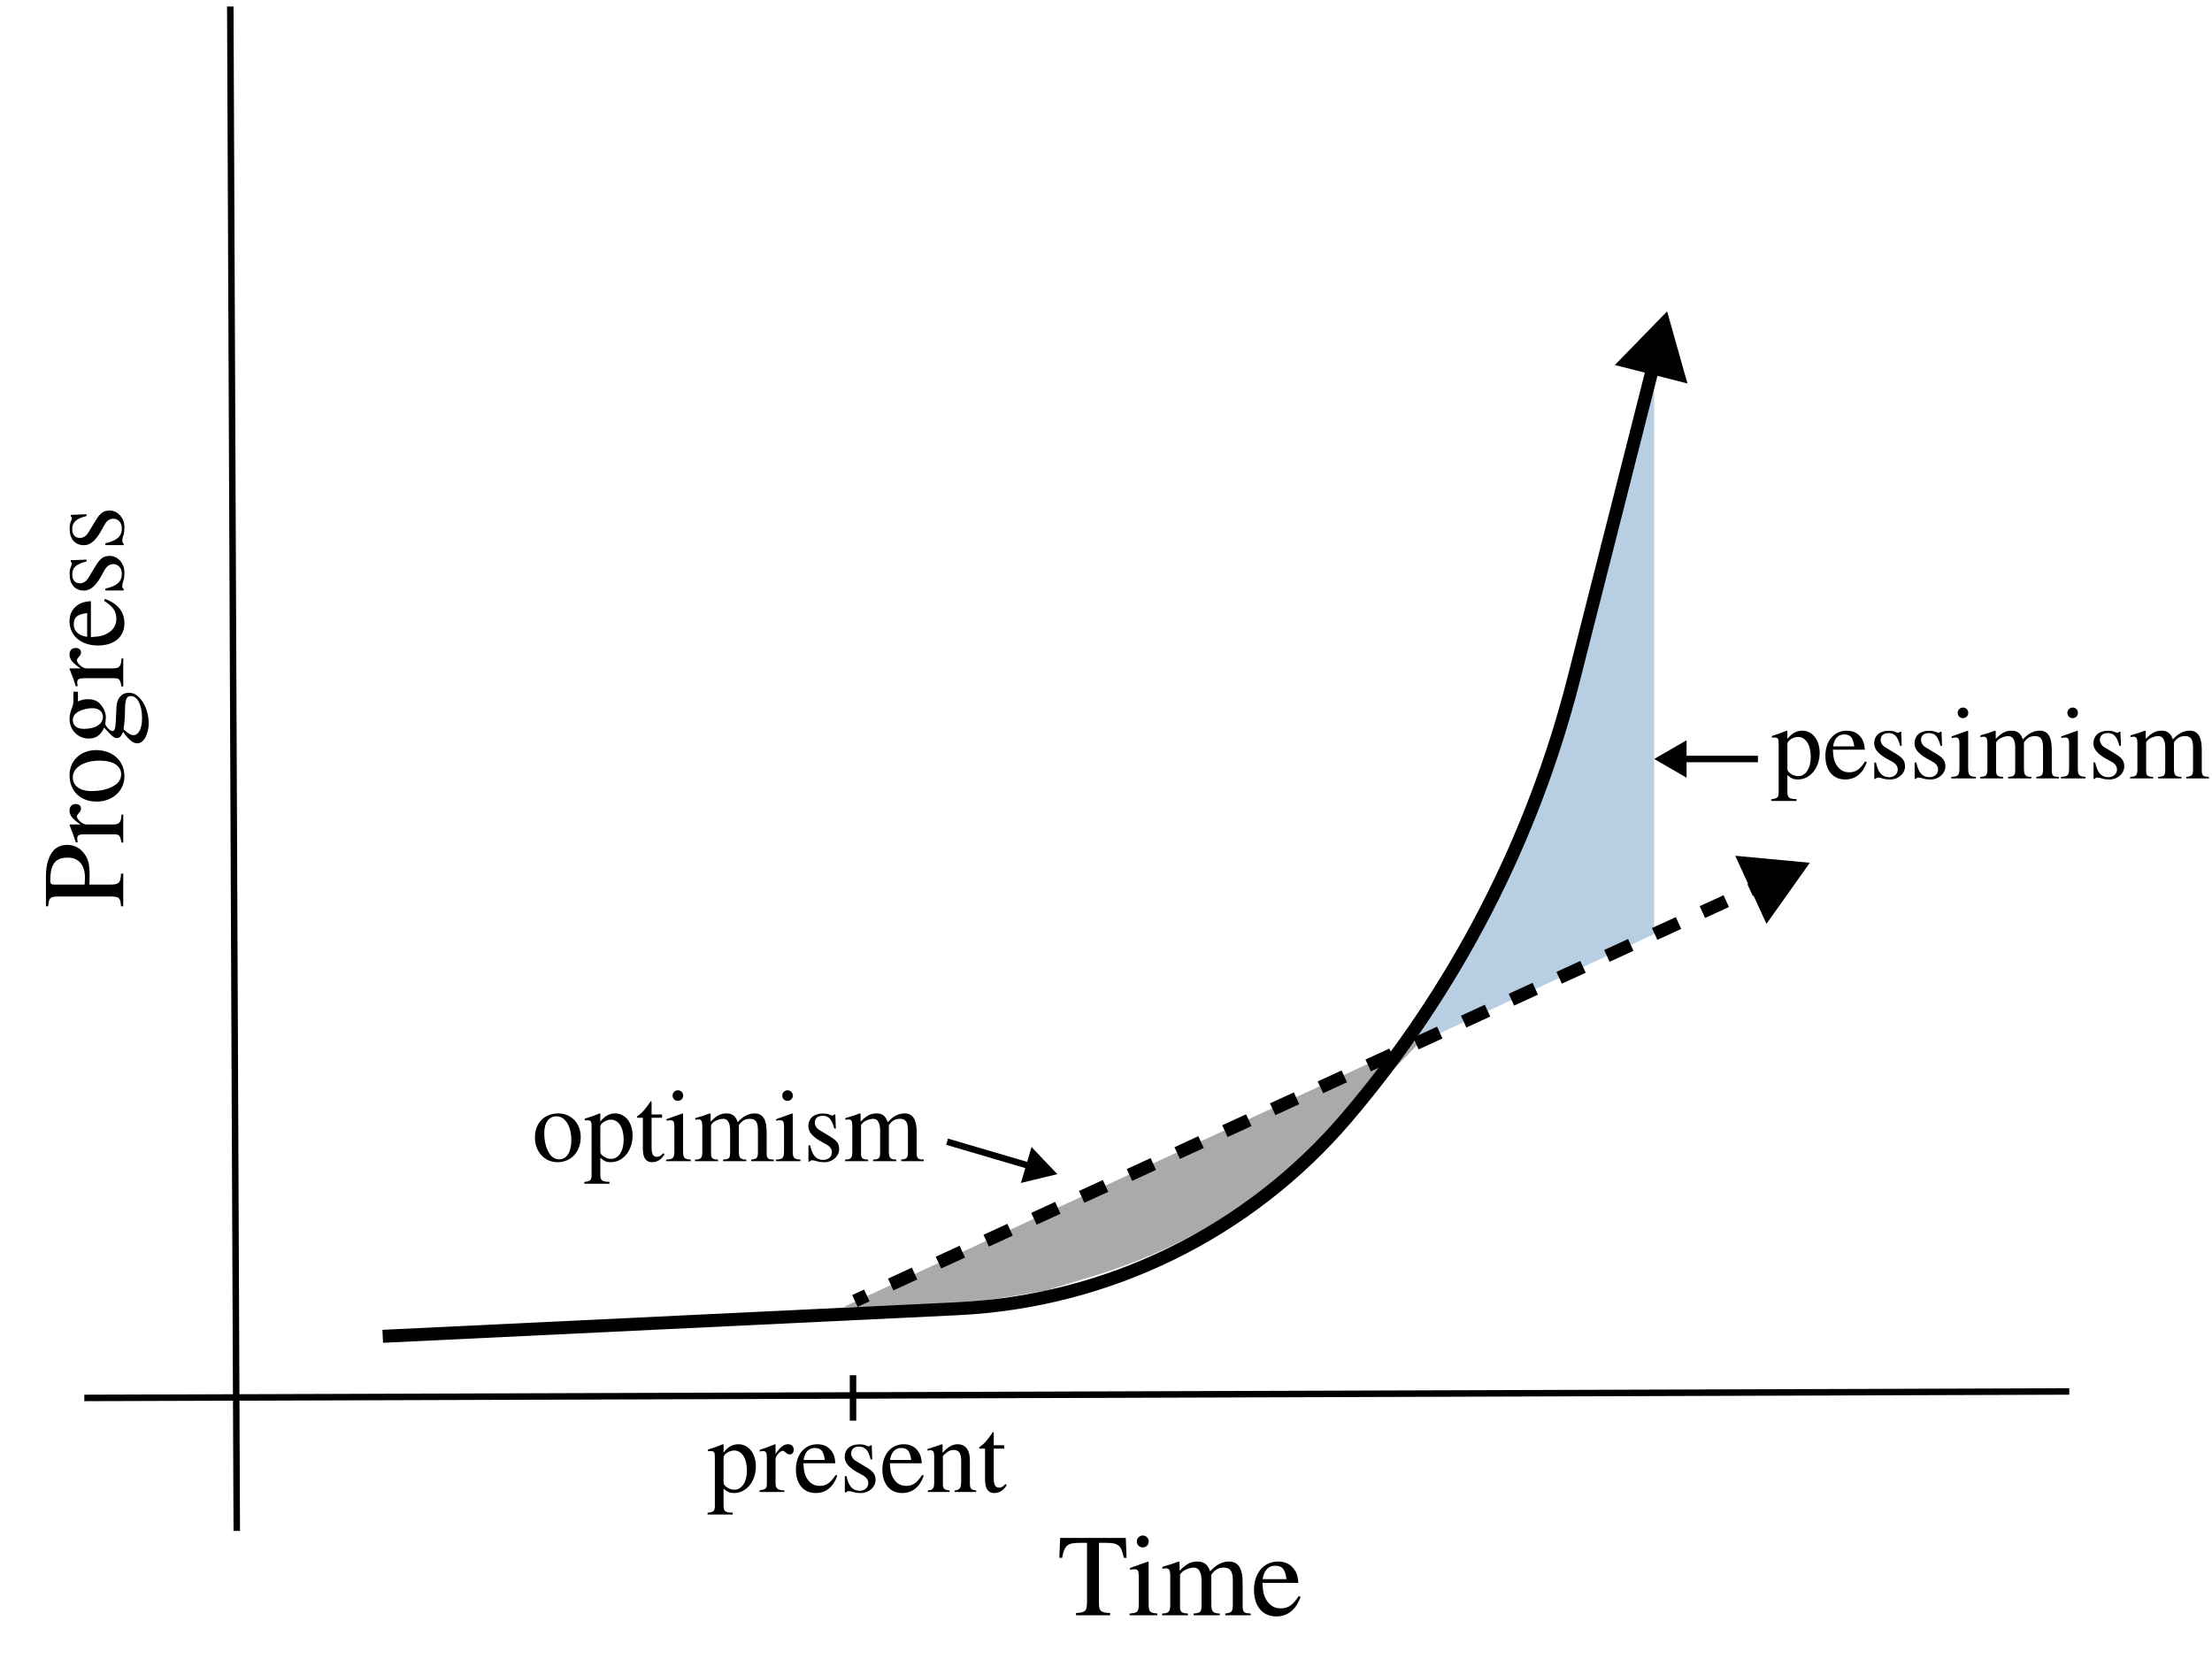 <svg width="341" height="257" viewBox="0 0 341 257" fill="none" xmlns="http://www.w3.org/2000/svg">
<path d="M255 144L215 162.5L229.5 139L240 113.5L255 59L255 144Z" fill="#B7CEE3"/>
<path d="M219.5 160L130 201.5L145.5 201.5L161 199L168.574 196.705C174.508 194.907 180.23 192.475 185.641 189.45C191.527 186.161 197.007 182.194 201.968 177.629L207 173L219.5 160Z" fill="#AAAAAA"/>
<path d="M147.626 201.746L147.674 202.745L147.626 201.746ZM242.632 104.573L243.601 104.82L242.632 104.573ZM257 48L248.943 56.271L260.134 59.114L257 48ZM207.62 172.283L206.858 171.635L207.62 172.283ZM59.048 206.999L147.674 202.745L147.578 200.747L58.952 205.001L59.048 206.999ZM243.601 104.82L255.754 56.969L253.815 56.477L241.663 104.327L243.601 104.82ZM208.381 172.932C225.177 153.221 237.227 129.919 243.601 104.82L241.663 104.327C235.364 129.13 223.457 152.157 206.858 171.635L208.381 172.932ZM147.674 202.745C171.159 201.618 193.131 190.827 208.381 172.932L206.858 171.635C191.967 189.109 170.511 199.646 147.578 200.747L147.674 202.745Z" fill="black"/>
<line x1="35.5" y1="0.998" x2="36.5" y2="235.998" stroke="black"/>
<line x1="12.998" y1="215.5" x2="318.998" y2="214.5" stroke="black"/>
<path d="M7.084 139.712H7.426C7.534 138.38 7.75 138.2 9.082 138.2H16.804C18.352 138.2 18.55 138.308 18.658 139.712H19V134.672H18.658C18.586 136.13 18.352 136.364 16.984 136.364H13.762C13.798 135.878 13.816 135.59 13.816 135.122C13.816 133.196 13.654 132.314 12.718 131.27C12.124 130.604 11.314 130.244 10.36 130.244C9.46 130.244 8.722 130.55 8.218 131.144C7.534 131.954 7.084 133.25 7.084 135.05V139.712ZM8.398 136.364C7.912 136.364 7.75 136.256 7.75 135.734C7.75 133.286 8.47 132.206 10.45 132.206C12.07 132.206 13.096 133.286 13.096 135.266C13.096 135.626 13.078 135.95 13.042 136.364H8.398ZM10.756 127.1L10.72 127.19C11.098 128.144 11.35 128.792 11.692 129.854H11.98C11.926 129.602 11.908 129.44 11.908 129.224C11.908 128.774 12.196 128.612 12.988 128.612H17.488C18.388 128.612 18.514 128.738 18.73 129.89H19V125.57H18.73C18.676 126.794 18.406 127.1 17.38 127.1H13.33C12.754 127.1 11.854 126.344 11.854 125.84C11.854 125.732 11.944 125.57 12.124 125.372C12.394 125.084 12.484 124.886 12.484 124.652C12.484 124.22 12.178 123.95 11.674 123.95C11.08 123.95 10.72 124.328 10.72 124.94C10.72 125.696 11.116 126.2 12.412 127.1H10.756ZM14.842 115.632C12.358 115.632 10.72 117.324 10.72 119.52C10.72 121.95 12.394 123.57 14.896 123.57C17.398 123.57 19.18 121.86 19.18 119.682C19.18 117.252 17.344 115.632 14.842 115.632ZM15.328 117.252C17.416 117.252 18.676 118.044 18.676 119.376C18.676 120.024 18.352 120.6 17.776 120.996C16.804 121.662 15.508 121.95 14.086 121.95C12.286 121.95 11.224 121.104 11.224 119.862C11.224 119.088 11.584 118.584 12.124 118.152C12.862 117.576 14.104 117.252 15.328 117.252ZM12.016 106.632H11.314V108.018C11.314 108.378 11.26 108.648 11.134 109.008L10.99 109.404C10.81 109.89 10.72 110.376 10.72 110.844C10.72 112.518 12.016 113.85 13.654 113.85C14.788 113.85 15.472 113.382 16.066 112.176C16.318 112.428 16.552 112.68 16.786 112.95C17.308 113.544 17.668 113.778 18.028 113.778C18.424 113.778 18.622 113.58 18.982 112.824C19.918 114.12 20.512 114.588 21.178 114.588C22.132 114.588 22.924 113.202 22.924 111.474C22.924 110.178 22.492 108.81 21.772 107.874C21.196 107.136 20.602 106.794 19.882 106.794C18.766 106.794 18.01 107.64 17.956 108.972L17.848 111.294C17.794 112.266 17.65 112.698 17.362 112.698C17.002 112.698 16.372 112.104 16.228 111.618L16.264 111.276C16.3 110.952 16.318 110.7 16.318 110.592C16.318 109.962 16.048 109.296 15.616 108.72C15.13 108.072 14.464 107.784 13.528 107.784C13.006 107.784 12.592 107.874 12.016 108.126V106.632ZM12.916 112.356C11.854 112.356 11.224 111.852 11.224 111.024C11.224 110.466 11.53 109.998 12.07 109.71C12.7 109.368 13.51 109.17 14.248 109.17C15.238 109.17 15.868 109.692 15.868 110.502C15.868 111.618 14.698 112.356 12.97 112.356H12.916ZM20.152 107.298C21.196 107.298 21.898 108.666 21.898 110.718C21.898 112.302 21.376 113.328 20.584 113.328C20.17 113.328 19.9 113.166 19.036 112.446C19.162 111.834 19.27 110.412 19.27 109.53C19.27 107.892 19.486 107.298 20.152 107.298ZM10.756 103.036L10.72 103.126C11.098 104.08 11.35 104.728 11.692 105.79H11.98C11.926 105.538 11.908 105.376 11.908 105.16C11.908 104.71 12.196 104.548 12.988 104.548H17.488C18.388 104.548 18.514 104.674 18.73 105.826H19V101.506H18.73C18.676 102.73 18.406 103.036 17.38 103.036H13.33C12.754 103.036 11.854 102.28 11.854 101.776C11.854 101.668 11.944 101.506 12.124 101.308C12.394 101.02 12.484 100.822 12.484 100.588C12.484 100.156 12.178 99.886 11.674 99.886C11.08 99.886 10.72 100.264 10.72 100.876C10.72 101.632 11.116 102.136 12.412 103.036H10.756ZM16.048 92.613C17.38 93.495 17.938 94.179 17.938 95.385C17.938 96.213 17.614 96.879 16.948 97.383C16.084 98.031 15.382 98.121 14.014 98.211L14.014 92.667C13.042 92.739 12.466 92.919 11.962 93.279C11.152 93.855 10.72 94.665 10.72 95.781C10.72 98.049 12.556 99.507 15.094 99.507C17.578 99.507 19.18 98.211 19.18 96.087C19.18 94.287 18.136 93.027 16.174 92.325L16.048 92.613ZM13.438 98.175C12.088 97.977 11.368 97.275 11.368 96.267C11.368 95.079 11.98 94.701 13.438 94.503L13.438 98.175ZM13.582 89.151C13.276 89.655 12.754 89.925 12.358 89.925C11.512 89.925 11.134 89.349 11.134 88.575C11.134 87.495 11.728 86.955 13.348 86.541V86.271L10.9 86.361V86.559C11.062 86.703 11.08 86.775 11.08 86.847C11.08 86.973 11.026 87.153 10.936 87.351C10.756 87.729 10.738 88.125 10.738 88.557C10.738 90.033 11.53 91.041 12.952 91.041C13.87 91.041 14.734 90.375 15.562 88.881L16.102 87.909C16.426 87.315 16.894 86.955 17.452 86.955C18.19 86.955 18.784 87.531 18.784 88.449C18.784 89.691 17.992 90.357 16.246 90.735V91.023H19.072V90.789C18.892 90.681 18.856 90.573 18.856 90.357C18.856 90.159 18.874 89.961 19.018 89.529C19.162 89.115 19.18 88.593 19.18 88.215C19.18 86.847 18.136 85.695 16.93 85.695C15.904 85.695 15.418 86.127 14.716 87.279L13.582 89.151ZM13.582 82.155C13.276 82.659 12.754 82.929 12.358 82.929C11.512 82.929 11.134 82.353 11.134 81.579C11.134 80.499 11.728 79.959 13.348 79.545V79.275L10.9 79.365V79.563C11.062 79.707 11.08 79.779 11.08 79.851C11.08 79.977 11.026 80.157 10.936 80.355C10.756 80.733 10.738 81.129 10.738 81.561C10.738 83.037 11.53 84.045 12.952 84.045C13.87 84.045 14.734 83.379 15.562 81.885L16.102 80.913C16.426 80.319 16.894 79.959 17.452 79.959C18.19 79.959 18.784 80.535 18.784 81.453C18.784 82.695 17.992 83.361 16.246 83.739V84.027H19.072V83.793C18.892 83.685 18.856 83.577 18.856 83.361C18.856 83.163 18.874 82.965 19.018 82.533C19.162 82.119 19.18 81.597 19.18 81.219C19.18 79.851 18.136 78.699 16.93 78.699C15.904 78.699 15.418 79.131 14.716 80.283L13.582 82.155Z" fill="black"/>
<path d="M173.674 240.144L173.548 237.084H163.432L163.306 240.144H163.738C164.098 238.164 164.584 237.84 166.492 237.84H167.572V246.786C167.572 248.37 167.374 248.568 165.88 248.658V249H171.136V248.658C169.66 248.586 169.408 248.37 169.408 247.002V237.84H170.47C172.378 237.84 172.846 238.164 173.242 240.144H173.674ZM177.086 237.624C177.086 237.12 176.69 236.706 176.168 236.706C175.664 236.706 175.25 237.12 175.25 237.624C175.25 238.146 175.646 238.542 176.15 238.542C176.69 238.542 177.086 238.146 177.086 237.624ZM178.4 249V248.73C177.212 248.64 177.068 248.442 177.068 247.11V240.792L176.996 240.72L174.206 241.71V241.998C174.53 241.908 174.8 241.908 174.962 241.908C175.412 241.908 175.556 242.196 175.556 243.042V247.128C175.556 248.496 175.376 248.658 174.134 248.73V249H178.4ZM192.805 249V248.73L192.337 248.694C191.797 248.658 191.563 248.424 191.563 247.614V243.96C191.563 241.836 190.933 240.72 189.475 240.72C188.431 240.72 187.513 241.188 186.541 242.232C186.217 241.206 185.605 240.72 184.633 240.72C183.823 240.72 183.067 240.882 181.879 242.106H181.843V240.774L181.699 240.72C180.781 241.062 180.187 241.26 179.197 241.53V241.836C179.431 241.782 179.575 241.764 179.773 241.764C180.241 241.764 180.403 242.07 180.403 242.952V247.416C180.403 248.46 180.151 248.712 179.143 248.73V249H183.139V248.73C182.185 248.694 181.915 248.514 181.915 247.74V242.736C181.915 242.7 182.023 242.574 182.149 242.43C182.509 241.998 183.391 241.656 184.057 241.656C184.831 241.656 185.227 242.412 185.227 243.654V247.452C185.227 248.55 185.029 248.658 184.003 248.73V249H188.035V248.73C187.009 248.712 186.739 248.46 186.739 247.29V242.754C187.279 241.98 187.819 241.656 188.665 241.656C189.691 241.656 190.051 242.25 190.051 243.672V247.38C190.051 248.424 189.889 248.622 188.881 248.73V249H192.805ZM200.209 246.048C199.327 247.38 198.643 247.938 197.437 247.938C196.609 247.938 195.943 247.614 195.439 246.948C194.791 246.084 194.701 245.382 194.611 244.014H200.155C200.083 243.042 199.903 242.466 199.543 241.962C198.967 241.152 198.157 240.72 197.041 240.72C194.773 240.72 193.315 242.556 193.315 245.094C193.315 247.578 194.611 249.18 196.735 249.18C198.535 249.18 199.795 248.136 200.497 246.174L200.209 246.048ZM194.647 243.438C194.845 242.088 195.547 241.368 196.555 241.368C197.743 241.368 198.121 241.98 198.319 243.438H194.647Z" fill="black"/>
<path d="M279 133L267.503 131.923L272.319 142.418L279 133ZM132.206 201.456L134.046 200.611L133.212 198.794L131.372 199.638L132.206 201.456ZM137.726 198.923L141.406 197.234L140.572 195.416L136.892 197.105L137.726 198.923ZM145.087 195.545L148.767 193.857L147.933 192.039L144.253 193.728L145.087 195.545ZM152.447 192.168L156.128 190.479L155.294 188.662L151.613 190.35L152.447 192.168ZM159.808 188.791L163.488 187.102L162.654 185.284L158.974 186.973L159.808 188.791ZM167.168 185.413L170.849 183.725L170.015 181.907L166.334 183.596L167.168 185.413ZM174.529 182.036L178.209 180.347L177.375 178.53L173.695 180.218L174.529 182.036ZM181.89 178.659L185.57 176.97L184.736 175.152L181.055 176.841L181.89 178.659ZM189.25 175.281L192.93 173.593L192.096 171.775L188.416 173.464L189.25 175.281ZM196.611 171.904L200.291 170.215L199.457 168.398L195.777 170.086L196.611 171.904ZM203.971 168.527L207.652 166.838L206.817 165.02L203.137 166.709L203.971 168.527ZM211.332 165.149L215.012 163.461L214.178 161.643L210.498 163.332L211.332 165.149ZM218.692 161.772L222.373 160.083L221.539 158.265L217.858 159.954L218.692 161.772ZM226.053 158.395L229.733 156.706L228.899 154.888L225.219 156.577L226.053 158.395ZM233.414 155.017L237.094 153.329L236.26 151.511L232.579 153.199L233.414 155.017ZM240.774 151.64L244.454 149.951L243.62 148.133L239.94 149.822L240.774 151.64ZM248.135 148.263L251.815 146.574L250.981 144.756L247.301 146.445L248.135 148.263ZM255.495 144.885L259.176 143.197L258.341 141.379L254.661 143.067L255.495 144.885ZM262.856 141.508L266.536 139.819L265.702 138.001L262.022 139.69L262.856 141.508ZM270.216 138.131L273.897 136.442L273.063 134.624L269.382 136.313L270.216 138.131Z" fill="black"/>
<path d="M111.544 222.672L111.448 222.64C110.6 222.976 110.024 223.184 109.144 223.456V223.712C109.288 223.696 109.4 223.696 109.544 223.696C110.088 223.696 110.2 223.856 110.2 224.608V232.096C110.2 232.928 110.024 233.104 109.08 233.2V233.472H112.952V233.184C111.752 233.168 111.544 232.992 111.544 231.984V229.472C112.12 230 112.488 230.16 113.16 230.16C115.064 230.16 116.52 228.368 116.52 226.048C116.52 224.064 115.4 222.64 113.848 222.64C112.952 222.64 112.248 223.024 111.544 223.904V222.672ZM111.544 224.656C111.544 224.176 112.44 223.6 113.176 223.6C114.36 223.6 115.144 224.816 115.144 226.688C115.144 228.448 114.36 229.648 113.208 229.648C112.456 229.648 111.544 229.072 111.544 228.592V224.656ZM119.56 222.672L119.48 222.64C118.632 222.976 118.056 223.2 117.112 223.504V223.76C117.336 223.712 117.48 223.696 117.672 223.696C118.072 223.696 118.216 223.952 118.216 224.656V228.656C118.216 229.456 118.104 229.568 117.08 229.76V230H120.92V229.76C119.832 229.712 119.56 229.472 119.56 228.56V224.96C119.56 224.448 120.232 223.648 120.68 223.648C120.776 223.648 120.92 223.728 121.096 223.888C121.352 224.128 121.528 224.208 121.736 224.208C122.12 224.208 122.36 223.936 122.36 223.488C122.36 222.96 122.024 222.64 121.48 222.64C120.808 222.64 120.36 222.992 119.56 224.144V222.672ZM128.825 227.376C128.041 228.56 127.433 229.056 126.361 229.056C125.625 229.056 125.033 228.768 124.585 228.176C124.009 227.408 123.929 226.784 123.849 225.568H128.777C128.713 224.704 128.553 224.192 128.233 223.744C127.721 223.024 127.001 222.64 126.009 222.64C123.993 222.64 122.697 224.272 122.697 226.528C122.697 228.736 123.849 230.16 125.737 230.16C127.337 230.16 128.457 229.232 129.081 227.488L128.825 227.376ZM123.881 225.056C124.057 223.856 124.681 223.216 125.577 223.216C126.633 223.216 126.969 223.76 127.145 225.056H123.881ZM131.902 225.184C131.454 224.912 131.214 224.448 131.214 224.096C131.214 223.344 131.726 223.008 132.414 223.008C133.374 223.008 133.854 223.536 134.222 224.976H134.462L134.382 222.8H134.206C134.078 222.944 134.014 222.96 133.95 222.96C133.838 222.96 133.678 222.912 133.502 222.832C133.166 222.672 132.814 222.656 132.43 222.656C131.118 222.656 130.222 223.36 130.222 224.624C130.222 225.44 130.814 226.208 132.142 226.944L133.006 227.424C133.534 227.712 133.854 228.128 133.854 228.624C133.854 229.28 133.342 229.808 132.526 229.808C131.422 229.808 130.83 229.104 130.494 227.552H130.238V230.064H130.446C130.542 229.904 130.638 229.872 130.83 229.872C131.006 229.872 131.182 229.888 131.566 230.016C131.934 230.144 132.398 230.16 132.734 230.16C133.95 230.16 134.974 229.232 134.974 228.16C134.974 227.248 134.59 226.816 133.566 226.192L131.902 225.184ZM142.153 227.376C141.369 228.56 140.761 229.056 139.689 229.056C138.953 229.056 138.361 228.768 137.913 228.176C137.337 227.408 137.257 226.784 137.177 225.568H142.105C142.041 224.704 141.881 224.192 141.561 223.744C141.049 223.024 140.329 222.64 139.337 222.64C137.321 222.64 136.025 224.272 136.025 226.528C136.025 228.736 137.177 230.16 139.065 230.16C140.665 230.16 141.785 229.232 142.409 227.488L142.153 227.376ZM137.209 225.056C137.385 223.856 138.009 223.216 138.905 223.216C139.961 223.216 140.297 223.76 140.473 225.056H137.209ZM150.494 230V229.76C149.71 229.68 149.518 229.504 149.518 228.64V225.104C149.518 223.52 148.846 222.64 147.63 222.64C146.894 222.64 146.158 222.992 145.326 223.936H145.31V222.688L145.182 222.64C144.398 222.928 143.87 223.104 142.99 223.36V223.632C143.102 223.584 143.278 223.568 143.454 223.568C143.902 223.568 144.014 223.824 144.014 224.608V228.496C144.014 229.44 143.838 229.696 143.022 229.76V230H146.398V229.76C145.582 229.696 145.358 229.472 145.358 228.848V224.432C146.094 223.712 146.478 223.52 147.006 223.52C147.79 223.52 148.174 224 148.174 225.136V228.32C148.174 229.376 147.982 229.696 147.182 229.76L147.166 230H150.494ZM154.99 228.768C154.638 229.184 154.382 229.328 154.03 229.328C153.438 229.328 153.198 228.912 153.198 227.888V223.312H154.814V222.8H153.198V220.944C153.198 220.784 153.166 220.736 153.086 220.736C152.99 220.896 152.862 221.04 152.766 221.184C152.158 222.064 151.63 222.656 151.214 222.896C151.038 223.008 150.942 223.104 150.942 223.2C150.942 223.248 150.958 223.28 151.006 223.312H151.854V228.128C151.854 229.472 152.334 230.16 153.262 230.16C154.062 230.16 154.67 229.776 155.198 228.944L154.99 228.768Z" fill="black"/>
<line x1="131.5" y1="212" x2="131.5" y2="219" stroke="black"/>
<path d="M89.52 175.304C89.52 173.096 88.016 171.64 86.064 171.64C83.904 171.64 82.464 173.128 82.464 175.352C82.464 177.576 83.984 179.16 85.92 179.16C88.08 179.16 89.52 177.528 89.52 175.304ZM88.08 175.736C88.08 177.592 87.376 178.712 86.192 178.712C85.616 178.712 85.104 178.424 84.752 177.912C84.16 177.048 83.904 175.896 83.904 174.632C83.904 173.032 84.656 172.088 85.76 172.088C86.448 172.088 86.896 172.408 87.28 172.888C87.792 173.544 88.08 174.648 88.08 175.736ZM92.544 171.672L92.448 171.64C91.6 171.976 91.024 172.184 90.144 172.456V172.712C90.288 172.696 90.4 172.696 90.544 172.696C91.088 172.696 91.2 172.856 91.2 173.608V181.096C91.2 181.928 91.024 182.104 90.08 182.2V182.472H93.952V182.184C92.752 182.168 92.544 181.992 92.544 180.984V178.472C93.12 179 93.488 179.16 94.16 179.16C96.064 179.16 97.52 177.368 97.52 175.048C97.52 173.064 96.4 171.64 94.848 171.64C93.952 171.64 93.248 172.024 92.544 172.904V171.672ZM92.544 173.656C92.544 173.176 93.44 172.6 94.176 172.6C95.36 172.6 96.144 173.816 96.144 175.688C96.144 177.448 95.36 178.648 94.208 178.648C93.456 178.648 92.544 178.072 92.544 177.592V173.656ZM102.24 177.768C101.888 178.184 101.632 178.328 101.28 178.328C100.688 178.328 100.448 177.912 100.448 176.888V172.312H102.064V171.8H100.448V169.944C100.448 169.784 100.416 169.736 100.336 169.736C100.24 169.896 100.112 170.04 100.016 170.184C99.408 171.064 98.88 171.656 98.464 171.896C98.288 172.008 98.192 172.104 98.192 172.2C98.192 172.248 98.208 172.28 98.256 172.312H99.104V177.128C99.104 178.472 99.584 179.16 100.512 179.16C101.312 179.16 101.92 178.776 102.448 177.944L102.24 177.768ZM105.317 168.888C105.317 168.44 104.965 168.072 104.501 168.072C104.053 168.072 103.685 168.44 103.685 168.888C103.685 169.352 104.037 169.704 104.485 169.704C104.965 169.704 105.317 169.352 105.317 168.888ZM106.485 179V178.76C105.429 178.68 105.301 178.504 105.301 177.32V171.704L105.237 171.64L102.757 172.52V172.776C103.045 172.696 103.285 172.696 103.429 172.696C103.829 172.696 103.957 172.952 103.957 173.704V177.336C103.957 178.552 103.797 178.696 102.693 178.76V179H106.485ZM119.291 179V178.76L118.875 178.728C118.395 178.696 118.187 178.488 118.187 177.768V174.52C118.187 172.632 117.627 171.64 116.331 171.64C115.403 171.64 114.587 172.056 113.723 172.984C113.435 172.072 112.891 171.64 112.027 171.64C111.307 171.64 110.635 171.784 109.579 172.872H109.547V171.688L109.419 171.64C108.603 171.944 108.075 172.12 107.195 172.36V172.632C107.403 172.584 107.531 172.568 107.707 172.568C108.123 172.568 108.267 172.84 108.267 173.624V177.592C108.267 178.52 108.043 178.744 107.147 178.76V179H110.699V178.76C109.851 178.728 109.611 178.568 109.611 177.88V173.432C109.611 173.4 109.707 173.288 109.819 173.16C110.139 172.776 110.923 172.472 111.515 172.472C112.203 172.472 112.555 173.144 112.555 174.248V177.624C112.555 178.6 112.379 178.696 111.467 178.76V179H115.051V178.76C114.139 178.744 113.899 178.52 113.899 177.48V173.448C114.379 172.76 114.859 172.472 115.611 172.472C116.523 172.472 116.843 173 116.843 174.264V177.56C116.843 178.488 116.699 178.664 115.803 178.76V179H119.291ZM122.224 168.888C122.224 168.44 121.872 168.072 121.408 168.072C120.96 168.072 120.592 168.44 120.592 168.888C120.592 169.352 120.944 169.704 121.392 169.704C121.872 169.704 122.224 169.352 122.224 168.888ZM123.392 179V178.76C122.336 178.68 122.208 178.504 122.208 177.32V171.704L122.144 171.64L119.664 172.52V172.776C119.952 172.696 120.192 172.696 120.336 172.696C120.736 172.696 120.864 172.952 120.864 173.704V177.336C120.864 178.552 120.704 178.696 119.6 178.76V179H123.392ZM126.293 174.184C125.845 173.912 125.605 173.448 125.605 173.096C125.605 172.344 126.117 172.008 126.805 172.008C127.765 172.008 128.245 172.536 128.613 173.976H128.853L128.773 171.8H128.597C128.469 171.944 128.405 171.96 128.341 171.96C128.229 171.96 128.069 171.912 127.893 171.832C127.557 171.672 127.205 171.656 126.821 171.656C125.509 171.656 124.613 172.36 124.613 173.624C124.613 174.44 125.205 175.208 126.533 175.944L127.397 176.424C127.925 176.712 128.245 177.128 128.245 177.624C128.245 178.28 127.733 178.808 126.917 178.808C125.813 178.808 125.221 178.104 124.885 176.552H124.629V179.064H124.837C124.933 178.904 125.029 178.872 125.221 178.872C125.397 178.872 125.573 178.888 125.957 179.016C126.325 179.144 126.789 179.16 127.125 179.16C128.341 179.16 129.365 178.232 129.365 177.16C129.365 176.248 128.981 175.816 127.957 175.192L126.293 174.184ZM142.416 179V178.76L142 178.728C141.52 178.696 141.312 178.488 141.312 177.768V174.52C141.312 172.632 140.752 171.64 139.456 171.64C138.528 171.64 137.712 172.056 136.848 172.984C136.56 172.072 136.016 171.64 135.152 171.64C134.432 171.64 133.76 171.784 132.704 172.872H132.672V171.688L132.544 171.64C131.728 171.944 131.2 172.12 130.32 172.36V172.632C130.528 172.584 130.656 172.568 130.832 172.568C131.248 172.568 131.392 172.84 131.392 173.624V177.592C131.392 178.52 131.168 178.744 130.272 178.76V179H133.824V178.76C132.976 178.728 132.736 178.568 132.736 177.88V173.432C132.736 173.4 132.832 173.288 132.944 173.16C133.264 172.776 134.048 172.472 134.64 172.472C135.328 172.472 135.68 173.144 135.68 174.248V177.624C135.68 178.6 135.504 178.696 134.592 178.76V179H138.176V178.76C137.264 178.744 137.024 178.52 137.024 177.48V173.448C137.504 172.76 137.984 172.472 138.736 172.472C139.648 172.472 139.968 173 139.968 174.264V177.56C139.968 178.488 139.824 178.664 138.928 178.76V179H142.416Z" fill="black"/>
<path d="M163 181L159.018 176.82L157.389 182.359L163 181ZM145.859 176.48L158.542 180.21L158.824 179.251L146.141 175.52L145.859 176.48Z" fill="black"/>
<path d="M275.544 112.672L275.448 112.64C274.6 112.976 274.024 113.184 273.144 113.456V113.712C273.288 113.696 273.4 113.696 273.544 113.696C274.088 113.696 274.2 113.856 274.2 114.608V122.096C274.2 122.928 274.024 123.104 273.08 123.2V123.472H276.952V123.184C275.752 123.168 275.544 122.992 275.544 121.984V119.472C276.12 120 276.488 120.16 277.16 120.16C279.064 120.16 280.52 118.368 280.52 116.048C280.52 114.064 279.4 112.64 277.848 112.64C276.952 112.64 276.248 113.024 275.544 113.904V112.672ZM275.544 114.656C275.544 114.176 276.44 113.6 277.176 113.6C278.36 113.6 279.144 114.816 279.144 116.688C279.144 118.448 278.36 119.648 277.208 119.648C276.456 119.648 275.544 119.072 275.544 118.592V114.656ZM287.528 117.376C286.744 118.56 286.136 119.056 285.064 119.056C284.328 119.056 283.736 118.768 283.288 118.176C282.712 117.408 282.632 116.784 282.552 115.568H287.48C287.416 114.704 287.256 114.192 286.936 113.744C286.424 113.024 285.704 112.64 284.712 112.64C282.696 112.64 281.4 114.272 281.4 116.528C281.4 118.736 282.552 120.16 284.44 120.16C286.04 120.16 287.16 119.232 287.784 117.488L287.528 117.376ZM282.584 115.056C282.76 113.856 283.384 113.216 284.28 113.216C285.336 113.216 285.672 113.76 285.848 115.056H282.584ZM290.605 115.184C290.157 114.912 289.917 114.448 289.917 114.096C289.917 113.344 290.429 113.008 291.117 113.008C292.077 113.008 292.557 113.536 292.925 114.976H293.165L293.085 112.8H292.909C292.781 112.944 292.717 112.96 292.653 112.96C292.541 112.96 292.381 112.912 292.205 112.832C291.869 112.672 291.517 112.656 291.133 112.656C289.821 112.656 288.925 113.36 288.925 114.624C288.925 115.44 289.517 116.208 290.845 116.944L291.709 117.424C292.237 117.712 292.557 118.128 292.557 118.624C292.557 119.28 292.045 119.808 291.229 119.808C290.125 119.808 289.533 119.104 289.197 117.552H288.941V120.064H289.149C289.245 119.904 289.341 119.872 289.533 119.872C289.709 119.872 289.885 119.888 290.269 120.016C290.637 120.144 291.101 120.16 291.437 120.16C292.653 120.16 293.677 119.232 293.677 118.16C293.677 117.248 293.293 116.816 292.269 116.192L290.605 115.184ZM296.824 115.184C296.376 114.912 296.136 114.448 296.136 114.096C296.136 113.344 296.648 113.008 297.336 113.008C298.296 113.008 298.776 113.536 299.144 114.976H299.384L299.304 112.8H299.128C299 112.944 298.936 112.96 298.872 112.96C298.76 112.96 298.6 112.912 298.424 112.832C298.088 112.672 297.736 112.656 297.352 112.656C296.04 112.656 295.144 113.36 295.144 114.624C295.144 115.44 295.736 116.208 297.064 116.944L297.928 117.424C298.456 117.712 298.776 118.128 298.776 118.624C298.776 119.28 298.264 119.808 297.448 119.808C296.344 119.808 295.752 119.104 295.416 117.552H295.16V120.064H295.368C295.464 119.904 295.56 119.872 295.752 119.872C295.928 119.872 296.104 119.888 296.488 120.016C296.856 120.144 297.32 120.16 297.656 120.16C298.872 120.16 299.896 119.232 299.896 118.16C299.896 117.248 299.512 116.816 298.488 116.192L296.824 115.184ZM303.427 109.888C303.427 109.44 303.075 109.072 302.611 109.072C302.163 109.072 301.795 109.44 301.795 109.888C301.795 110.352 302.147 110.704 302.595 110.704C303.075 110.704 303.427 110.352 303.427 109.888ZM304.595 120V119.76C303.539 119.68 303.411 119.504 303.411 118.32V112.704L303.347 112.64L300.867 113.52V113.776C301.155 113.696 301.395 113.696 301.539 113.696C301.939 113.696 302.067 113.952 302.067 114.704V118.336C302.067 119.552 301.907 119.696 300.803 119.76V120H304.595ZM317.4 120V119.76L316.984 119.728C316.504 119.696 316.296 119.488 316.296 118.768V115.52C316.296 113.632 315.736 112.64 314.44 112.64C313.512 112.64 312.696 113.056 311.832 113.984C311.544 113.072 311 112.64 310.136 112.64C309.416 112.64 308.744 112.784 307.688 113.872H307.656V112.688L307.528 112.64C306.712 112.944 306.184 113.12 305.304 113.36V113.632C305.512 113.584 305.64 113.568 305.816 113.568C306.232 113.568 306.376 113.84 306.376 114.624V118.592C306.376 119.52 306.152 119.744 305.256 119.76V120H308.808V119.76C307.96 119.728 307.72 119.568 307.72 118.88V114.432C307.72 114.4 307.816 114.288 307.928 114.16C308.248 113.776 309.032 113.472 309.624 113.472C310.312 113.472 310.664 114.144 310.664 115.248V118.624C310.664 119.6 310.488 119.696 309.576 119.76V120H313.16V119.76C312.248 119.744 312.008 119.52 312.008 118.48V114.448C312.488 113.76 312.968 113.472 313.72 113.472C314.632 113.472 314.952 114 314.952 115.264V118.56C314.952 119.488 314.808 119.664 313.912 119.76V120H317.4ZM320.333 109.888C320.333 109.44 319.981 109.072 319.517 109.072C319.069 109.072 318.701 109.44 318.701 109.888C318.701 110.352 319.053 110.704 319.501 110.704C319.981 110.704 320.333 110.352 320.333 109.888ZM321.501 120V119.76C320.445 119.68 320.317 119.504 320.317 118.32V112.704L320.253 112.64L317.773 113.52V113.776C318.061 113.696 318.301 113.696 318.445 113.696C318.845 113.696 318.973 113.952 318.973 114.704V118.336C318.973 119.552 318.813 119.696 317.709 119.76V120H321.501ZM324.402 115.184C323.954 114.912 323.714 114.448 323.714 114.096C323.714 113.344 324.226 113.008 324.914 113.008C325.874 113.008 326.354 113.536 326.722 114.976H326.962L326.882 112.8H326.706C326.578 112.944 326.514 112.96 326.45 112.96C326.338 112.96 326.178 112.912 326.002 112.832C325.666 112.672 325.314 112.656 324.93 112.656C323.618 112.656 322.722 113.36 322.722 114.624C322.722 115.44 323.314 116.208 324.642 116.944L325.506 117.424C326.034 117.712 326.354 118.128 326.354 118.624C326.354 119.28 325.842 119.808 325.026 119.808C323.922 119.808 323.33 119.104 322.994 117.552H322.738V120.064H322.946C323.042 119.904 323.138 119.872 323.33 119.872C323.506 119.872 323.682 119.888 324.066 120.016C324.434 120.144 324.898 120.16 325.234 120.16C326.45 120.16 327.474 119.232 327.474 118.16C327.474 117.248 327.09 116.816 326.066 116.192L324.402 115.184ZM340.525 120V119.76L340.109 119.728C339.629 119.696 339.421 119.488 339.421 118.768V115.52C339.421 113.632 338.861 112.64 337.565 112.64C336.637 112.64 335.821 113.056 334.957 113.984C334.669 113.072 334.125 112.64 333.261 112.64C332.541 112.64 331.869 112.784 330.813 113.872H330.781V112.688L330.653 112.64C329.837 112.944 329.309 113.12 328.429 113.36V113.632C328.637 113.584 328.765 113.568 328.941 113.568C329.357 113.568 329.501 113.84 329.501 114.624V118.592C329.501 119.52 329.277 119.744 328.381 119.76V120H331.933V119.76C331.085 119.728 330.845 119.568 330.845 118.88V114.432C330.845 114.4 330.941 114.288 331.053 114.16C331.373 113.776 332.157 113.472 332.749 113.472C333.437 113.472 333.789 114.144 333.789 115.248V118.624C333.789 119.6 333.613 119.696 332.701 119.76V120H336.285V119.76C335.373 119.744 335.133 119.52 335.133 118.48V114.448C335.613 113.76 336.093 113.472 336.845 113.472C337.757 113.472 338.077 114 338.077 115.264V118.56C338.077 119.488 337.933 119.664 337.037 119.76V120H340.525Z" fill="black"/>
<path d="M255 117L260 119.887V114.113L255 117ZM271 116.5H259.5V117.5H271V116.5Z" fill="black"/>
</svg>
